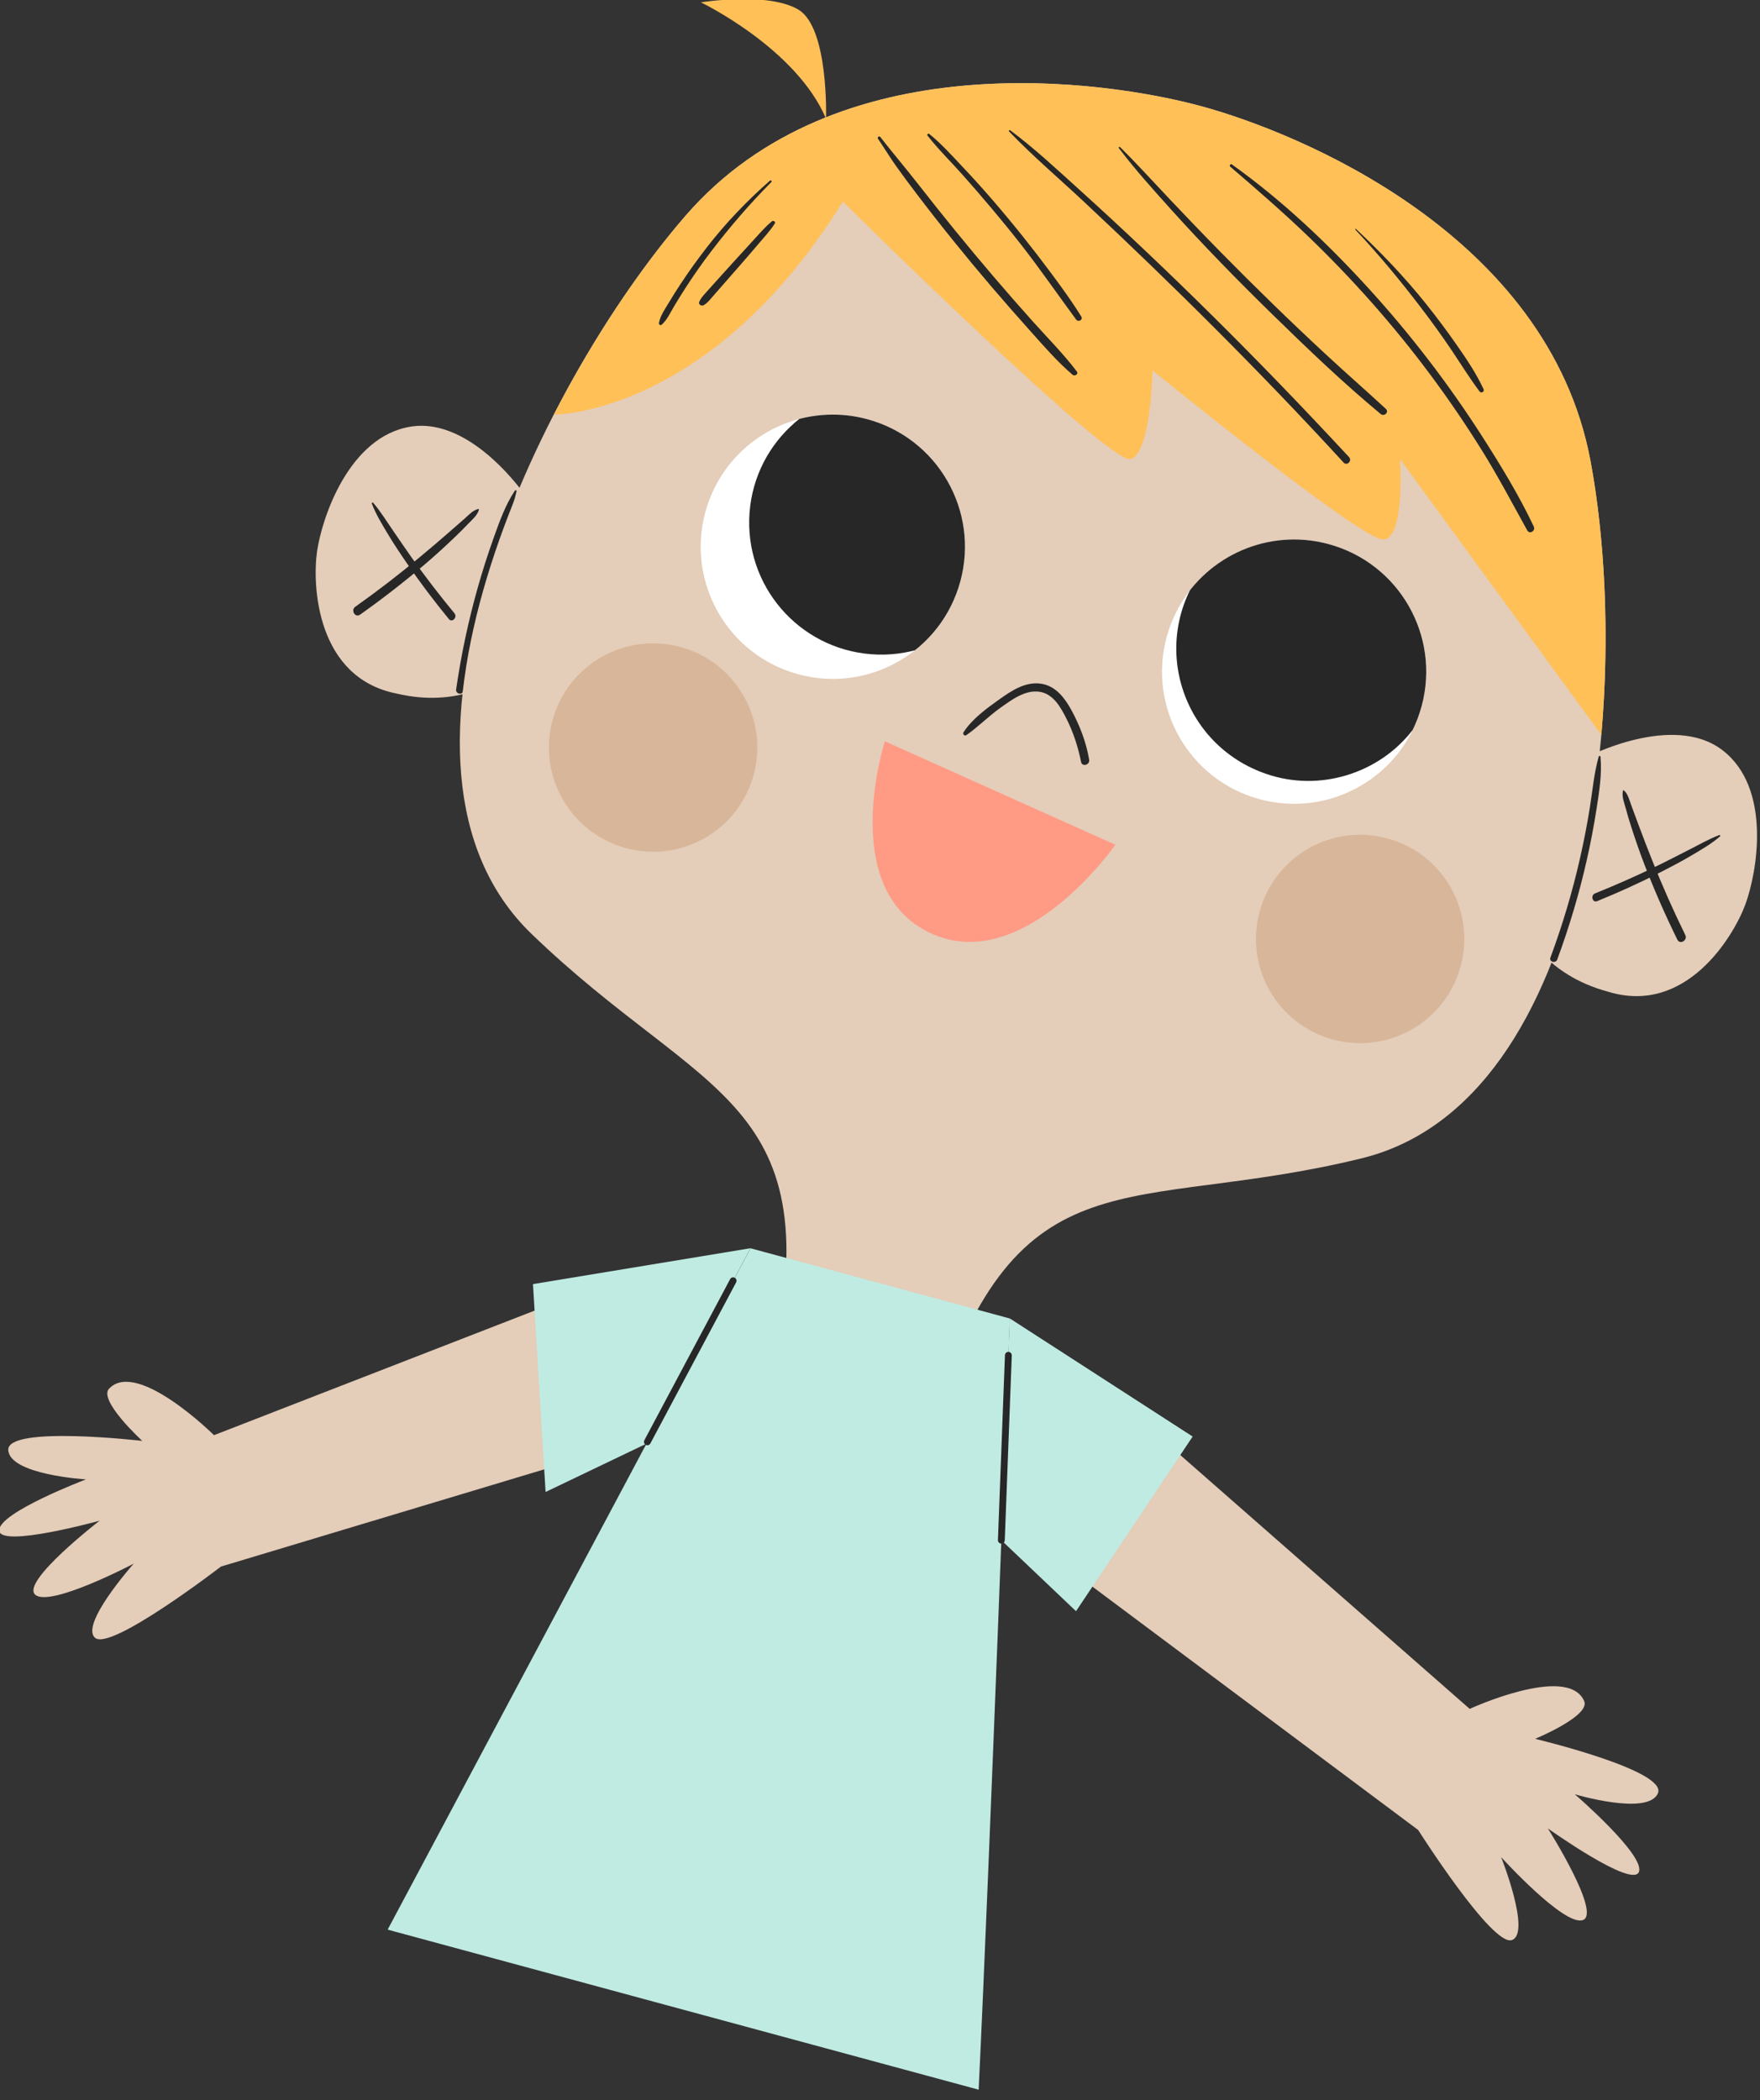 <?xml version="1.0" encoding="UTF-8" standalone="no"?>
<!DOCTYPE svg PUBLIC "-//W3C//DTD SVG 1.1//EN" "http://www.w3.org/Graphics/SVG/1.1/DTD/svg11.dtd">
<svg width="181px" height="216px" version="1.1" xmlns="http://www.w3.org/2000/svg" xmlns:xlink="http://www.w3.org/1999/xlink" xml:space="preserve" xmlns:serif="http://www.serif.com/" style="fill-rule:evenodd;clip-rule:evenodd;stroke-linecap:round;stroke-linejoin:round;stroke-miterlimit:10;">
    <rect width="100%" height="100%" fill="#333333" stroke="none"/>
    <g transform="matrix(1,0,0,1,-52.959,-43.47)">
        <g id="niño.svg" transform="matrix(0.383,0,0,0.383,143.269,151.001)">
            <g transform="matrix(1,0,0,1,-236,-281)">
                <g transform="matrix(1,0,0,1,-579.173,-33.973)">
                    <g transform="matrix(3.662,1.989,-1.989,3.662,693.504,218.207)">
                        <path d="M0,-13.751C0,-13.751 -5.55,-16.663 -8.755,-14.208C-11.959,-11.753 -10.989,-6.314 -10.231,-4.261C-9.474,-2.208 -6.401,2.912 -1.368,1.351C2.668,0.263 3.922,-2.562 3.922,-2.562L0,-13.751Z" style="fill:#e4cdb9;fill-rule:nonzero;"/>
                    </g>
                    <g transform="matrix(3.662,1.989,-1.989,3.662,691.272,214.494)">
                        <path d="M0,-13.251C-0.103,-12.145 0.083,-11 0.253,-9.906C0.423,-8.815 0.629,-7.73 0.872,-6.652C1.365,-4.459 2.007,-2.301 2.786,-0.191C2.887,0.082 3.329,-0.036 3.226,-0.313C2.452,-2.402 1.812,-4.541 1.319,-6.714C1.074,-7.791 0.863,-8.875 0.688,-9.965C0.512,-11.062 0.418,-12.197 0.114,-13.267C0.095,-13.333 0.006,-13.314 0,-13.251" style="fill:#272727;fill-rule:nonzero;"/>
                    </g>
                    <g transform="matrix(3.662,1.989,-1.989,3.662,670.874,184.778)">
                        <path d="M0,-4.194C0.548,-3.718 1.19,-3.35 1.812,-2.981C2.465,-2.592 3.14,-2.24 3.816,-1.894C5.156,-1.21 6.523,-0.588 7.917,-0.021C8.225,0.104 8.36,-0.396 8.055,-0.519C6.665,-1.08 5.292,-1.688 3.945,-2.345C3.296,-2.663 2.657,-2.998 2.013,-3.324C1.365,-3.651 0.728,-4.02 0.049,-4.28C0.002,-4.298 -0.038,-4.227 0,-4.194" style="fill:#272727;fill-rule:nonzero;"/>
                    </g>
                    <g transform="matrix(3.662,1.989,-1.989,3.662,688.028,207.323)">
                        <path d="M0,-9.951C-0.276,-9.716 -0.363,-9.297 -0.487,-8.967C-0.639,-8.559 -0.79,-8.152 -0.94,-7.744C-1.233,-6.947 -1.542,-6.157 -1.856,-5.368C-2.496,-3.762 -3.198,-2.18 -3.961,-0.629C-4.129,-0.287 -3.617,0.015 -3.448,-0.329C-2.68,-1.89 -1.98,-3.484 -1.352,-5.107C-1.039,-5.914 -0.755,-6.734 -0.49,-7.558C-0.356,-7.972 -0.231,-8.385 -0.119,-8.804C-0.025,-9.155 0.153,-9.576 0.05,-9.937C0.043,-9.961 0.017,-9.966 0,-9.951" style="fill:#272727;fill-rule:nonzero;"/>
                    </g>
                    <g transform="matrix(-3.766,-1.784,-1.784,3.766,849.359,495.038)">
                        <path d="M0,-20.877L-26.831,-13.231C-26.831,-13.231 -31.25,-18.511 -33.246,-16.873C-34.148,-16.242 -31.467,-13.291 -31.467,-13.291C-31.467,-13.291 -40.058,-15.108 -40.12,-13.508C-40.182,-11.906 -35.309,-11.157 -35.309,-11.157C-35.309,-11.157 -41.105,-9.558 -41.183,-8.402C-41.261,-7.246 -34.682,-8.426 -34.682,-8.426C-34.682,-8.426 -40.134,-4.974 -39.253,-4.06C-38.371,-3.145 -32.751,-5.466 -32.751,-5.466C-32.751,-5.466 -36.621,-1.859 -35.664,-0.93C-34.706,0 -27.17,-4.757 -27.17,-4.757L1.623,-10.57L0,-20.877Z" style="fill:#e4cdb9;fill-rule:nonzero;"/>
                    </g>
                    <g transform="matrix(-4.167,0,0,4.167,745.207,477.517)">
                        <path d="M0,-24.007L26.006,-13.903C26.006,-13.903 30.896,-18.752 32.731,-16.936C33.57,-16.224 30.627,-13.534 30.627,-13.534C30.627,-13.534 39.35,-14.547 39.263,-12.946C39.176,-11.347 34.255,-11.053 34.255,-11.053C34.255,-11.053 39.878,-8.923 39.848,-7.765C39.818,-6.607 33.377,-8.392 33.377,-8.392C33.377,-8.392 38.485,-4.448 37.522,-3.619C36.561,-2.791 31.18,-5.624 31.18,-5.624C31.18,-5.624 34.698,-1.673 33.659,-0.836C32.619,0 25.558,-5.436 25.558,-5.436L-2.572,-13.895L0,-24.007Z" style="fill:#e4cdb9;fill-rule:nonzero;"/>
                    </g>
                    <g transform="matrix(-4.167,0,0,4.167,1005.39,294.85)">
                        <path d="M0,-13.751C0,-13.751 -5.55,-16.663 -8.755,-14.208C-11.959,-11.753 -10.989,-6.314 -10.231,-4.261C-9.474,-2.208 -6.401,2.912 -1.368,1.351C2.668,0.263 3.922,-2.562 3.922,-2.562L0,-13.751Z" style="fill:#e4cdb9;fill-rule:nonzero;"/>
                    </g>
                    <g transform="matrix(-4.167,0,0,4.167,1006.44,301.776)">
                        <path d="M0,-34.505C2.731,-49.133 18.874,-55.686 25.108,-57.374C31.343,-59.062 48.586,-61.548 58.325,-50.296C68.063,-39.044 79.376,-14.797 68.255,-4.049C57.135,6.7 48.859,6.433 52.81,24.212L47.581,25.627L42.352,27.043C36.792,9.699 29.783,14.106 14.758,10.435C-0.267,6.766 -2.731,-19.876 0,-34.505" style="fill:#e4cdb9;fill-rule:nonzero;"/>
                    </g>
                    <g transform="matrix(-4.167,0,0,4.167,1009.13,292.653)">
                        <path d="M0,-13.251C-0.103,-12.145 0.083,-11 0.253,-9.906C0.423,-8.815 0.629,-7.73 0.872,-6.652C1.365,-4.459 2.007,-2.301 2.786,-0.191C2.887,0.082 3.329,-0.036 3.226,-0.313C2.452,-2.402 1.812,-4.541 1.319,-6.714C1.074,-7.791 0.863,-8.875 0.688,-9.965C0.512,-11.062 0.418,-12.197 0.114,-13.267C0.095,-13.333 0.006,-13.314 0,-13.251" style="fill:#272727;fill-rule:nonzero;"/>
                    </g>
                    <g transform="matrix(-4.167,0,0,4.167,1041.23,276.274)">
                        <path d="M0,-4.194C0.548,-3.718 1.19,-3.35 1.812,-2.981C2.465,-2.592 3.14,-2.24 3.816,-1.894C5.156,-1.21 6.523,-0.588 7.917,-0.021C8.225,0.104 8.36,-0.396 8.055,-0.519C6.665,-1.08 5.292,-1.688 3.945,-2.345C3.296,-2.663 2.657,-2.998 2.013,-3.324C1.365,-3.651 0.728,-4.02 0.049,-4.28C0.002,-4.298 -0.038,-4.227 0,-4.194" style="fill:#272727;fill-rule:nonzero;"/>
                    </g>
                    <g transform="matrix(-4.167,0,0,4.167,1015.4,287.899)">
                        <path d="M0,-9.951C-0.276,-9.716 -0.363,-9.297 -0.487,-8.967C-0.639,-8.559 -0.79,-8.152 -0.94,-7.744C-1.233,-6.947 -1.542,-6.157 -1.856,-5.368C-2.496,-3.762 -3.198,-2.18 -3.961,-0.629C-4.129,-0.287 -3.617,0.015 -3.448,-0.329C-2.68,-1.89 -1.98,-3.484 -1.352,-5.107C-1.039,-5.914 -0.755,-6.734 -0.49,-7.558C-0.356,-7.972 -0.231,-8.385 -0.119,-8.804C-0.025,-9.155 0.153,-9.576 0.05,-9.937C0.043,-9.961 0.017,-9.966 0,-9.951" style="fill:#272727;fill-rule:nonzero;"/>
                    </g>
                    <g transform="matrix(-4.167,0,0,4.167,1732.46,-1485.8)">
                        <g opacity="0.3">
                            <g transform="matrix(-0.261,-0.965,-0.965,0.261,231.247,407.149)">
                                <path d="M-6.481,-8.469C-10.189,-8.469 -13.196,-5.463 -13.194,-1.754C-13.195,1.954 -10.189,4.96 -6.481,4.959C-2.772,4.959 0.234,1.953 0.234,-1.755C0.233,-5.464 -2.773,-8.47 -6.481,-8.469" style="fill:#bb7f4d;fill-rule:nonzero;"/>
                            </g>
                            <g transform="matrix(-0.261,-0.965,-0.965,0.261,185.688,419.484)">
                                <path d="M-6.481,-8.469C-10.189,-8.469 -13.196,-5.463 -13.194,-1.755C-13.195,1.953 -10.189,4.96 -6.481,4.958C-2.772,4.959 0.234,1.953 0.233,-1.756C0.233,-5.464 -2.773,-8.47 -6.481,-8.469" style="fill:#bb7f4d;fill-rule:nonzero;"/>
                            </g>
                        </g>
                    </g>
                    <g transform="matrix(-4.167,0,0,4.167,838.08,226.419)">
                        <path d="M0,1.068C-0.556,0.201 -1.485,-0.469 -2.313,-1.06C-3.105,-1.625 -4.037,-2.247 -5.062,-2.058C-5.976,-1.89 -6.542,-1.125 -6.96,-0.358C-7.499,0.632 -7.911,1.713 -8.1,2.827C-8.157,3.165 -7.647,3.315 -7.578,2.97C-7.382,1.998 -7.082,1.062 -6.631,0.175C-6.266,-0.544 -5.799,-1.403 -4.921,-1.546C-3.983,-1.699 -3.094,-1.022 -2.376,-0.512C-1.609,0.032 -0.951,0.714 -0.181,1.249C-0.071,1.324 0.069,1.175 0,1.068" style="fill:#272727;fill-rule:nonzero;"/>
                    </g>
                    <g transform="matrix(1.089,-4.022,4.022,1.089,820.904,150.401)">
                        <path d="M-8.218,-10.74C-12.92,-10.74 -16.733,-6.928 -16.732,-2.226C-16.733,2.476 -12.92,6.289 -8.218,6.289C-3.517,6.289 0.296,2.476 0.296,-2.226C0.296,-6.928 -3.516,-10.74 -8.218,-10.74" style="fill:#fff;fill-rule:nonzero;"/>
                    </g>
                    <g transform="matrix(-1.089,4.022,-4.022,-1.089,944.775,183.938)">
                        <path d="M8.219,-6.289C12.921,-6.289 16.733,-2.476 16.733,2.225C16.733,6.927 12.92,10.74 8.219,10.74C3.517,10.74 -0.296,6.927 -0.296,2.225C-0.296,-2.477 3.517,-6.289 8.219,-6.289" style="fill:#fff;fill-rule:nonzero;"/>
                    </g>
                    <g transform="matrix(-0.314,4.155,-4.155,-0.314,821.342,139.448)">
                        <g>
                            <clipPath id="_clip1">
                                <path d="M1.92,2.037C2.804,-2.582 7.265,-5.609 11.882,-4.725C16.501,-3.843 19.529,0.619 18.645,5.237C17.761,9.855 13.302,12.884 8.683,11.999C4.822,11.262 2.073,8.025 1.791,4.283C1.735,3.549 1.774,2.795 1.92,2.037Z"/>
                            </clipPath>
                            <g clip-path="url(#_clip1)">
                                <path d="M8.489,-7.872C13.19,-7.872 17.001,-4.06 17.002,0.641C17.001,5.343 13.19,9.154 8.489,9.154C3.787,9.154 -0.024,5.342 -0.024,0.64C-0.024,-4.061 3.788,-7.872 8.489,-7.872" style="fill:#272727;fill-rule:nonzero;"/>
                            </g>
                        </g>
                    </g>
                    <g transform="matrix(2.433,-3.383,3.383,2.433,964.358,197.105)">
                        <g>
                            <clipPath id="_clip2">
                                <path d="M-0.685,-7.852C0.967,-3.449 -1.262,1.459 -5.665,3.111C-10.068,4.765 -14.975,2.535 -16.628,-1.868C-18.28,-6.27 -16.051,-11.179 -11.65,-12.83C-7.969,-14.212 -3.935,-12.881 -1.745,-9.836C-1.315,-9.238 -0.956,-8.575 -0.685,-7.852Z"/>
                            </clipPath>
                            <g clip-path="url(#_clip2)">
                                <path d="M-6.914,-13.492C-12.818,-13.447 -16.871,-7.713 -14.943,-2.132C-13.777,1.247 -10.489,3.569 -6.914,3.543C-1.011,3.499 3.043,-2.236 1.115,-7.816C-0.053,-11.195 -3.339,-13.518 -6.914,-13.492" style="fill:#272727;fill-rule:nonzero;"/>
                            </g>
                        </g>
                    </g>
                    <g transform="matrix(-4.021,1.09,-1.09,-4.021,869.103,571.725)">
                        <path d="M7.725,-3.777C3.325,9.814 -7.217,43.673 -7.217,43.673L7.725,52.411L41.79,16.145L7.725,-3.777Z" style="fill:#c0ebe2;fill-rule:nonzero;"/>
                    </g>
                    <g transform="matrix(3.5,2.261,-2.261,3.5,872.284,473.274)">
                        <path d="M-15.467,-14.309L-1.433,-14.309L-1.639,-0.776L-8.165,-2.009L-15.467,-14.309Z" style="fill:#c0ebe2;fill-rule:nonzero;"/>
                    </g>
                    <g transform="matrix(-4.111,0.678,-0.678,-4.111,775.192,365.067)">
                        <path d="M-1.184,-1.245L13.025,-1.245L14.404,-14.597L7.521,-12.593L-1.184,-1.245Z" style="fill:#c0ebe2;fill-rule:nonzero;"/>
                    </g>
                    <g transform="matrix(-1.958,3.678,-3.678,-1.958,751.041,379.42)">
                        <path d="M-3.116,-5.19L8.643,-5.19" style="fill:none;fill-rule:nonzero;stroke:#272727;stroke-width:0.44px;"/>
                    </g>
                    <g transform="matrix(-0.158,4.164,-4.164,-0.158,824.422,421.074)">
                        <path d="M-5.736,-5.958L6.188,-5.958" style="fill:none;fill-rule:nonzero;stroke:#272727;stroke-width:0.44px;"/>
                    </g>
                    <g transform="matrix(-4.167,0,0,4.167,763.42,184.651)">
                        <path d="M0,-22.186C-9.738,-33.438 -26.982,-30.952 -33.216,-29.264C-39.451,-27.576 -55.594,-21.023 -58.325,-6.395C-59.25,-1.438 -59.576,4.898 -59.022,11.252L-46.047,-6.516C-46.047,-6.516 -46.397,-1.336 -44.945,-1.336C-43.493,-1.336 -30.097,-12.235 -30.097,-12.235C-30.097,-12.235 -30.016,-6.987 -28.704,-6.516C-27.391,-6.045 -10.141,-23.11 -10.141,-23.11C-1.652,-9.397 8.375,-9.385 8.474,-9.385C5.93,-14.336 2.897,-18.838 0,-22.186" style="fill:#ffc058;fill-rule:nonzero;"/>
                    </g>
                    <g transform="matrix(-4.167,0,0,4.167,801.182,31.915)">
                        <path d="M0,8.203C0,8.203 -0.187,2.344 1.781,1.172C3.75,0 8.063,0.703 8.063,0.703C8.063,0.703 1.922,3.656 0,8.203" style="fill:#ffc058;fill-rule:nonzero;"/>
                    </g>
                    <g transform="matrix(-4.167,0,0,4.167,815.733,134.985)">
                        <path d="M0,-15.359C-0.791,-14.348 -1.621,-13.368 -2.413,-12.356C-3.207,-11.34 -4.008,-10.332 -4.823,-9.333C-6.452,-7.334 -8.126,-5.371 -9.848,-3.451C-10.796,-2.394 -11.81,-1.378 -12.668,-0.245C-12.795,-0.078 -12.535,0.084 -12.395,-0.034C-11.415,-0.867 -10.564,-1.857 -9.706,-2.812C-8.844,-3.772 -7.995,-4.743 -7.157,-5.723C-5.495,-7.672 -3.883,-9.665 -2.335,-11.705C-1.911,-12.264 -1.491,-12.827 -1.081,-13.398C-0.648,-14.001 -0.268,-14.631 0.147,-15.245C0.207,-15.332 0.066,-15.443 0,-15.359" style="fill:#272727;fill-rule:nonzero;"/>
                    </g>
                    <g transform="matrix(-4.167,0,0,4.167,828.911,120.558)">
                        <path d="M0,-12.085C-0.769,-11.467 -1.451,-10.704 -2.127,-9.987C-2.811,-9.264 -3.479,-8.525 -4.129,-7.771C-5.428,-6.262 -6.672,-4.705 -7.859,-3.106C-8.533,-2.2 -9.197,-1.285 -9.792,-0.323C-9.924,-0.109 -9.604,0.063 -9.461,-0.13C-8.275,-1.734 -7.149,-3.378 -5.919,-4.95C-4.714,-6.49 -3.451,-7.983 -2.153,-9.445C-1.406,-10.288 -0.583,-11.088 0.111,-11.975C0.173,-12.054 0.08,-12.148 0,-12.085" style="fill:#272727;fill-rule:nonzero;"/>
                    </g>
                    <g transform="matrix(-4.167,0,0,4.167,850.605,159.254)">
                        <path d="M0,-21.616C-1.558,-20.459 -2.985,-19.118 -4.424,-17.82C-5.892,-16.497 -7.339,-15.151 -8.773,-13.792C-11.656,-11.06 -14.476,-8.265 -17.237,-5.412C-18.79,-3.807 -20.324,-2.186 -21.842,-0.55C-22.059,-0.316 -21.708,0.036 -21.491,-0.199C-16.148,-6.023 -10.542,-11.595 -4.771,-16.995C-3.161,-18.502 -1.465,-19.941 0.064,-21.533C0.104,-21.574 0.05,-21.652 0,-21.616" style="fill:#272727;fill-rule:nonzero;"/>
                    </g>
                    <g transform="matrix(-4.167,0,0,4.167,880.129,146.007)">
                        <path d="M0,-17.35C-1.11,-16.254 -2.161,-15.088 -3.234,-13.956C-4.311,-12.821 -5.392,-11.69 -6.489,-10.576C-8.684,-8.344 -10.924,-6.161 -13.219,-4.031C-14.508,-2.833 -15.834,-1.675 -17.127,-0.481C-17.352,-0.274 -17.024,0.04 -16.795,-0.15C-14.375,-2.156 -12.089,-4.347 -9.842,-6.543C-7.59,-8.744 -5.386,-10.997 -3.279,-13.337C-2.127,-14.618 -0.958,-15.913 0.08,-17.288C0.115,-17.335 0.04,-17.39 0,-17.35" style="fill:#272727;fill-rule:nonzero;"/>
                    </g>
                    <g transform="matrix(-4.167,0,0,4.167,910.153,177.533)">
                        <path d="M0,-23.798C-3.235,-21.49 -6.163,-18.716 -8.835,-15.783C-11.511,-12.845 -13.941,-9.682 -16.087,-6.337C-17.299,-4.447 -18.494,-2.497 -19.453,-0.465C-19.585,-0.186 -19.186,0.06 -19.032,-0.219C-18.074,-1.951 -17.155,-3.694 -16.108,-5.377C-15.064,-7.056 -13.949,-8.69 -12.768,-10.276C-10.399,-13.457 -7.753,-16.439 -4.893,-19.187C-3.279,-20.736 -1.589,-22.201 0.109,-23.657C0.185,-23.723 0.083,-23.858 0,-23.798" style="fill:#272727;fill-rule:nonzero;"/>
                    </g>
                    <g transform="matrix(-4.167,0,0,4.167,943.5,139.821)">
                        <path d="M0,-10.585C-1.621,-9.062 -3.14,-7.476 -4.53,-5.735C-5.205,-4.892 -5.85,-4.024 -6.469,-3.139C-7.112,-2.219 -7.735,-1.297 -8.211,-0.278C-8.294,-0.101 -8.067,0.027 -7.952,-0.127C-7.301,-0.993 -6.738,-1.914 -6.131,-2.813C-5.517,-3.723 -4.874,-4.613 -4.208,-5.486C-2.877,-7.231 -1.463,-8.945 0.044,-10.541C0.072,-10.57 0.029,-10.612 0,-10.585" style="fill:#272727;fill-rule:nonzero;"/>
                    </g>
                    <g transform="matrix(-4.167,0,0,4.167,786.493,121.086)">
                        <path d="M0,-9.115C1.379,-7.726 2.667,-6.235 3.854,-4.68C4.437,-3.918 4.989,-3.133 5.511,-2.327C5.767,-1.931 6.013,-1.53 6.257,-1.127C6.5,-0.726 6.706,-0.244 7.061,0.071C7.145,0.146 7.257,0.072 7.24,-0.034C7.164,-0.503 6.851,-0.932 6.612,-1.335C6.372,-1.74 6.119,-2.137 5.86,-2.531C5.323,-3.346 4.753,-4.14 4.154,-4.912C2.94,-6.476 1.577,-7.899 0.091,-9.206C0.029,-9.261 -0.059,-9.175 0,-9.115" style="fill:#272727;fill-rule:nonzero;"/>
                    </g>
                    <g transform="matrix(-4.167,0,0,4.167,787.409,115.518)">
                        <path d="M0,-5.102C0.301,-4.632 0.696,-4.213 1.056,-3.788C1.444,-3.328 1.838,-2.873 2.234,-2.421C2.619,-1.981 3.003,-1.541 3.388,-1.102C3.581,-0.882 3.772,-0.662 3.965,-0.443C4.151,-0.232 4.342,0.029 4.594,0.159C4.726,0.225 4.928,0.112 4.867,-0.051C4.778,-0.29 4.587,-0.488 4.418,-0.678C4.225,-0.896 4.028,-1.112 3.833,-1.329C3.43,-1.775 3.028,-2.22 2.625,-2.666C2.234,-3.099 1.841,-3.531 1.445,-3.958C1.042,-4.394 0.646,-4.869 0.187,-5.247C0.089,-5.327 -0.079,-5.224 0,-5.102" style="fill:#272727;fill-rule:nonzero;"/>
                    </g>
                    <g transform="matrix(-4.167,0,0,4.167,816.972,296.469)">
                        <path d="M0,-15.167L-14.851,-8.501C-14.851,-8.501 -8.943,0 -2.932,-2.813C3.079,-5.626 0,-15.167 0,-15.167" style="fill:#ff9a85;fill-rule:nonzero;"/>
                    </g>
                </g>
            </g>
        </g>
    </g>
</svg>
